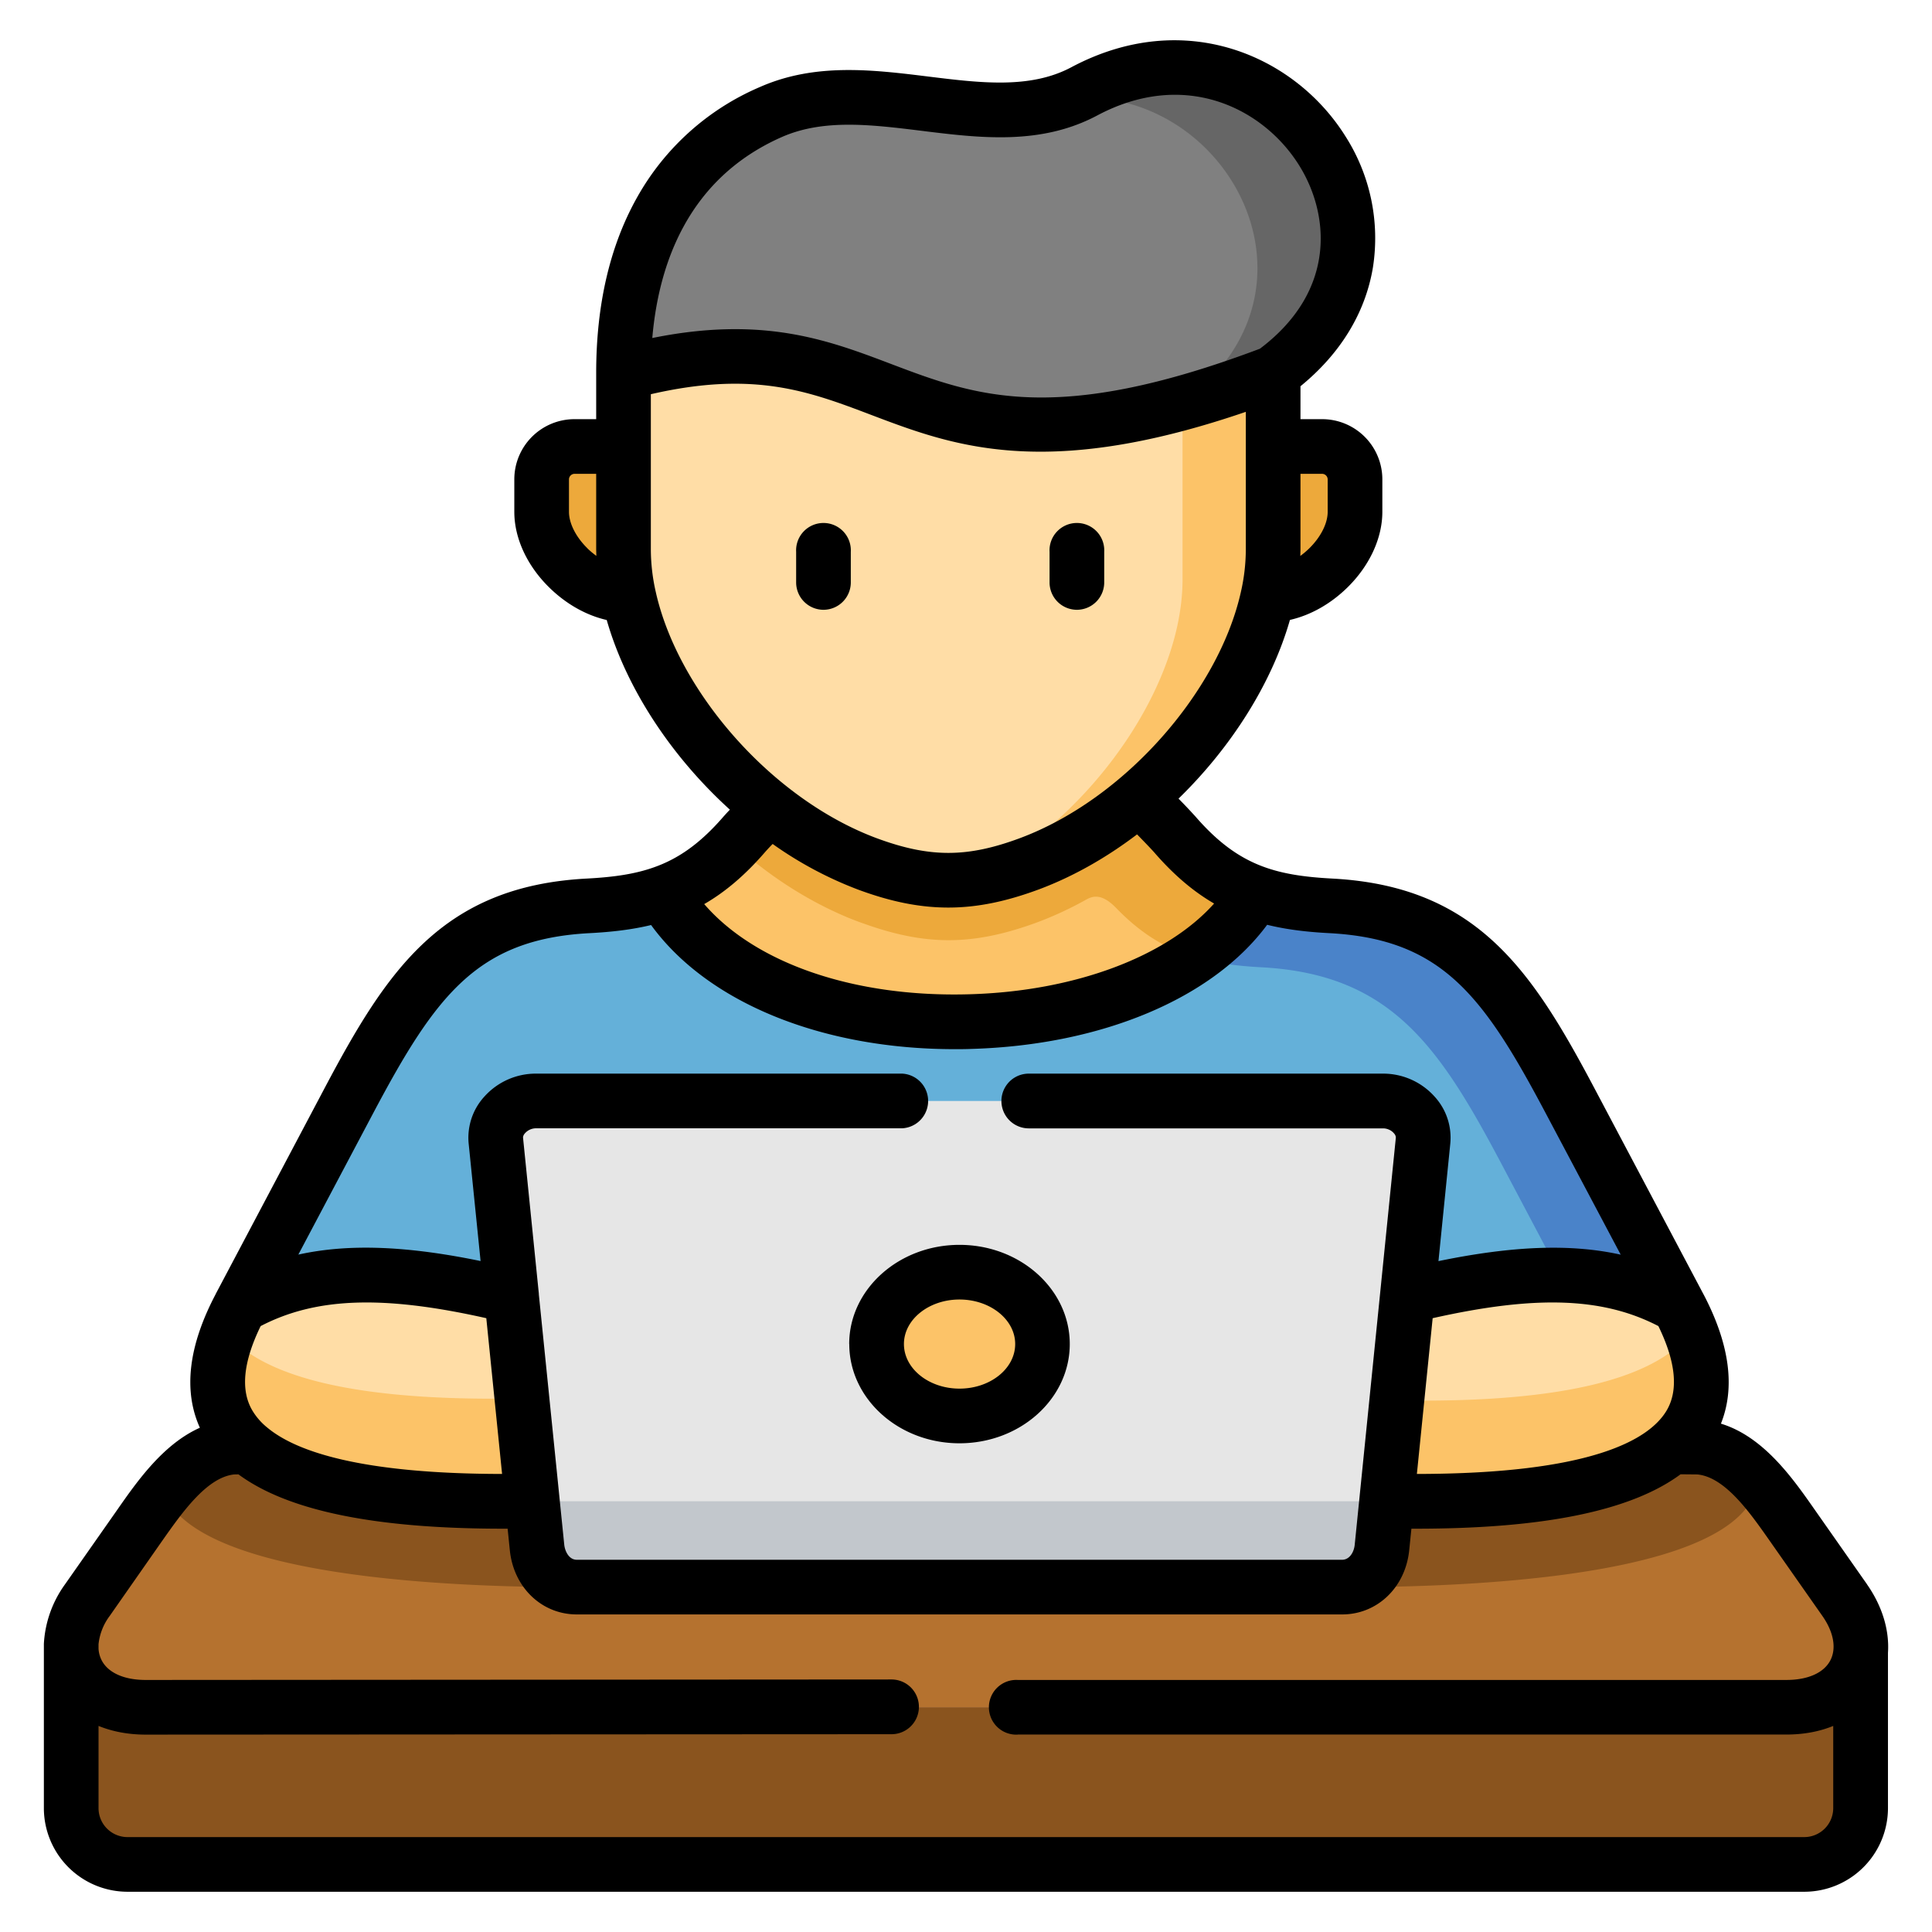 <svg width="24" height="24" fill="none" xmlns="http://www.w3.org/2000/svg">
  <defs/>
  <g fill-rule="evenodd" clip-rule="evenodd">
    <path d="M12 21.207H1.81c-.568 0-.906-.315-.924-.72v1.974c0 .385.315.7.699.7h20.83c.384 0 .7-.315.7-.7v-1.928c-.04.382-.375.674-.921.674H12z" fill="#8A541E"/>
    <path d="M1.737 18.947l-.651.93a1.038 1.038 0 00-.201.543v.068c.018.404.356.72.924.72h20.384c.546 0 .88-.293.92-.675.022-.204-.04-.433-.198-.657l-.651-.93c-.295-.42-.655-.931-1.16-.97-.02-.002-.323-.003-.344-.003-.59.51-1.806.676-3.17.676H6.249c-1.363 0-2.581-.166-3.17-.676l-.193.003c-.498.045-.856.552-1.15.97z" fill="#B5722F"/>
    <path d="M2.984 16.225c-.431.815-.337 1.374.096 1.748.588.51 1.806.676 3.169.676h.364l1.363-1.282-1.62-1.267c-1.237-.967-2.517-.362-3.372.125zM17.484 16.1l-1.01 1.27.753 1.28h.363c1.364 0 2.58-.167 3.17-.677.431-.374.527-.933.096-1.748-.857-.487-1.848-.497-3.372-.125z" fill="#FFDDA6"/>
    <path d="M7.304 11.253c-1.597.085-2.2.968-2.97 2.42l-1.35 2.552c.855-.487 1.846-.497 3.372-.125h11.128c1.524-.372 2.515-.362 3.371.125l-1.351-2.552c-.769-1.452-1.371-2.334-2.969-2.42-.36-.018-.665-.063-.94-.16l-7.369.005c-.27.094-.569.137-.922.155z" fill="#64B0D9"/>
    <path d="M15.816 5.547c-1.076.81-.71 1.475-.065 1.846.511.007 1.082-.519 1.082-1.035v-.403a.41.41 0 00-.408-.408h-.61zM6.729 6.358c0 .516.57 1.042 1.08 1.035l.818-1.008-.882-.838h-.609a.409.409 0 00-.407.408v.403z" fill="#EDA93B"/>
    <path d="M17.353 17.4l-.126 1.25h.363c1.364 0 2.58-.167 3.17-.677.37-.322.493-.779.247-1.418a1.26 1.26 0 01-.162.168c-.59.511-1.806.676-3.17.676h-.322zM2.824 16.574c-.237.63-.113 1.081.255 1.4.588.51 1.806.675 3.17.675h.364l-.129-1.274H6.12c-1.364 0-2.581-.166-3.17-.676a1.316 1.316 0 01-.126-.125z" fill="#FCC368"/>
    <path d="M14.834 11.889c.247.074.52.11.836.127 1.597.085 2.2.967 2.97 2.42l.742 1.403c.563.013 1.036.136 1.474.386l-1.352-2.552c-.768-1.452-1.37-2.334-2.968-2.42-.36-.018-.666-.063-.94-.16a2.511 2.511 0 01-.762.796z" fill="#4A83C9"/>
    <path d="M8.305 11.21c1.38 2.088 6.121 1.903 7.29-.117-.361-.129-.672-.348-.996-.722-.114-.13-.429-.44-.447-.462l-2.058-1.306-2.532 1.433c-.104.106-.251.254-.322.335-.33.38-.646.601-1.014.727.022.039.055.075.08.112z" fill="#FCC368"/>
    <path d="M7.81 7.393c.201.938.868 1.943 1.752 2.643a4.656 4.656 0 001.213.695c.734.272 1.285.27 2.016-.002.49-.183.952-.469 1.362-.82.808-.692 1.41-1.633 1.599-2.516.042-.193.064-.384.064-.568V4.633l-3.721-1.005-4.349 1.005v2.192c0 .184.022.375.063.568z" fill="#FFDDA6"/>
    <path d="M14.69 5.006v2.193c0 .184-.022.374-.063.567-.19.883-.792 1.825-1.6 2.516a4.9 4.9 0 01-.932.63c.22-.029.448-.09.696-.183.13-.048.259-.104.384-.166.347-.173.678-.397.978-.654.808-.692 1.41-1.633 1.599-2.516a2.65 2.65 0 00.064-.568V4.633c-.41.155-.784.278-1.126.373z" fill="#FCC368"/>
    <path d="M7.746 4.633c3.524-.95 3.238 1.837 8.07 0 2.233-1.625.044-4.77-2.347-3.499-1.18.629-2.654-.287-3.89.257-1.211.533-1.833 1.67-1.833 3.242z" fill="gray"/>
    <path d="M13.284 1.22c1.958-.168 3.34 2.379 1.406 3.786.342-.095.716-.218 1.126-.373 2.234-1.625.044-4.77-2.346-3.499a1.97 1.97 0 01-.186.085z" fill="#666"/>
    <path d="M13.866 11.28c.278.287.552.465.864.575.034.012.068.024.104.034.32-.222.583-.487.762-.796l-.02-.008c-.352-.129-.659-.346-.978-.713-.113-.131-.427-.44-.445-.463-.41.351-.873.637-1.362.82-.731.273-1.282.274-2.016.002a4.65 4.65 0 01-1.213-.695c-.104.106-.25.254-.321.335a2.821 2.821 0 01-.115.126c.11.1.225.194.344.284.332.253.695.465 1.074.622.064.026.127.05.191.072.763.273 1.339.272 2.102 0 .218-.078.43-.175.635-.288.074-.041.19-.118.394.093z" fill="#EDA93B"/>
    <path d="M7.167 19.717l-.554-1.068H6.25c-1.363 0-2.58-.166-3.17-.676l-.192.003c-.264.024-.488.178-.685.378l-.012.012a3.003 3.003 0 00-.153.176c.421 1.123 3.995 1.175 5.13 1.175zM16.673 19.717l.554-1.068h.363c1.364 0 2.58-.165 3.17-.676h.017l.327.003c.282.02.518.19.724.41l-.002-.002.006.005.007.007c.015.016-.008.085-.036.146-.422 1.123-3.996 1.175-5.13 1.175z" fill="#8A541E"/>
    <path d="M6.356 16.1l.257 2.55.058.57c.027.271.223.495.495.495h9.508c.272 0 .468-.224.495-.494l.058-.572.257-2.549.195-1.927c.027-.272-.223-.496-.496-.496H6.656c-.272 0-.523.224-.496.496l.196 1.927z" fill="#E6E6E6"/>
    <path d="M10.89 16.696c0 .493.46.894 1.03.894.569 0 1.03-.4 1.03-.894 0-.493-.461-.892-1.03-.892-.57 0-1.03.399-1.03.892z" fill="#FCC368"/>
    <path d="M6.613 18.65l.058.57c.005.051.016.101.032.148.071.2.242.347.462.347h9.508a.491.491 0 00.463-.347.628.628 0 00.033-.147l.058-.572H6.613z" fill="#C2C7CC"/>
  </g>
  <path d="M10.23 7.575a.34.34 0 01-.34-.34v-.38a.34.34 0 11.679 0v.38a.34.34 0 01-.34.34zM13.377 7.575a.34.34 0 01-.339-.34v-.38a.34.34 0 11.679 0v.38a.34.34 0 01-.34.34zM10.55 16.696c0 .68.614 1.233 1.369 1.233.756 0 1.37-.553 1.37-1.233 0-.679-.614-1.232-1.37-1.232-.755 0-1.37.553-1.37 1.232zm1.369-.553c.381 0 .692.248.692.553 0 .306-.31.554-.692.554-.38 0-.69-.248-.69-.554 0-.305.31-.553.69-.553z" fill="#000"/>
  <path d="M23.193 19.681l-.652-.93c-.272-.389-.633-.904-1.163-1.066.18-.45.108-.99-.218-1.61l-.002-.003-.003-.006-1.351-2.552c-.774-1.461-1.46-2.504-3.251-2.6-.719-.038-1.178-.167-1.7-.768a6.863 6.863 0 00-.213-.225c.656-.639 1.158-1.431 1.384-2.22.255-.058.506-.198.717-.406.274-.27.431-.612.431-.937v-.403a.748.748 0 00-.748-.748h-.269v-.409c.496-.404.806-.911.9-1.476a2.352 2.352 0 00-.342-1.63C16.09.697 14.722.083 13.309.835c-.51.272-1.126.196-1.776.116-.69-.085-1.404-.173-2.091.129a3.178 3.178 0 00-1.53 1.376c-.336.599-.506 1.331-.506 2.176v.575h-.27a.748.748 0 00-.747.748v.403c0 .326.157.667.431.937.211.208.462.349.717.407.242.846.802 1.696 1.53 2.356-.032.033-.06.064-.083.09-.288.332-.558.52-.863.627-.246.087-.515.122-.835.139-1.791.095-2.478 1.138-3.252 2.6l-1.35 2.552-.004.007v.002c-.34.644-.405 1.201-.197 1.661-.453.202-.776.66-1.024 1.016l-.652.93a1.388 1.388 0 00-.262.738v2.041A1.04 1.04 0 001.583 23.5h20.831a1.04 1.04 0 001.039-1.039v-1.928-.001c.019-.28-.07-.578-.26-.85zM7.297 6.811c-.143-.14-.229-.31-.229-.453v-.403a.07.07 0 01.069-.069h.269v.939l.002.08a.999.999 0 01-.111-.093zm10.5 9.564c1.283-.288 2.115-.259 2.804.098.218.447.252.801.1 1.053-.215.357-.927.782-3.1.784l.196-1.935zM16.424 5.886a.07.07 0 01.069.069v.403c0 .143-.085.312-.228.453a1.007 1.007 0 01-.112.095l.002-.08v-.94h.27zM9.715 1.701c.516-.226 1.108-.153 1.734-.076.727.09 1.479.182 2.18-.19 1.093-.583 2.066-.089 2.508.617.378.603.473 1.558-.486 2.28-2.548.96-3.535.586-4.58.19-.564-.214-1.14-.433-1.938-.433-.307 0-.646.032-1.03.11.08-.929.45-1.987 1.612-2.498zm-1.57 5.647a2.401 2.401 0 01-.06-.523V4.897c1.283-.295 1.964-.037 2.745.26.58.22 1.2.454 2.096.454.666 0 1.484-.13 2.55-.495v1.71a2.394 2.394 0 01-.062.531c-.277 1.232-1.44 2.568-2.742 3.054-.657.245-1.122.245-1.78.002-1.307-.486-2.474-1.83-2.747-3.065zm1.351 3.246c.024-.028.06-.067.102-.11a4.7 4.7 0 001.059.566c.404.15.764.224 1.123.224.362 0 .723-.076 1.129-.227.427-.16.838-.395 1.216-.682.083.085.172.177.217.228.245.282.488.485.74.631-.587.657-1.727 1.09-3.036 1.127-1.43.042-2.66-.382-3.298-1.12.255-.147.5-.352.748-.637zm-4.862 3.238c.777-1.467 1.295-2.166 2.688-2.24.272-.014.526-.043.766-.101.699.962 2.118 1.542 3.77 1.542.069 0 .138 0 .208-.003 1.627-.047 3.002-.631 3.675-1.542.243.06.5.09.776.104 1.393.075 1.91.774 2.686 2.24l.93 1.754c-.621-.138-1.342-.11-2.264.08l.147-1.46a.756.756 0 00-.198-.587.857.857 0 00-.635-.282H12.78a.34.34 0 000 .68h4.402c.048 0 .1.022.131.058.02.02.029.043.026.064l-.51 5.048c-.008.09-.062.189-.157.189H7.165c-.101 0-.149-.113-.156-.19l-.315-3.103a.34.34 0 00-.003-.038l-.193-1.906c-.003-.021.006-.043.026-.064a.185.185 0 01.131-.059h4.553a.34.34 0 000-.679H6.655a.858.858 0 00-.635.282.756.756 0 00-.198.588l.148 1.458c-.923-.19-1.644-.217-2.264-.08l.928-1.753zm1.603 4.478c-1.762-.002-2.564-.281-2.918-.577a.799.799 0 01-.181-.206c-.153-.253-.118-.607.1-1.054.687-.357 1.52-.386 2.803-.098l.196 1.935zm6.405 3.237h9.55c.215 0 .41-.037.581-.107v1.021a.36.36 0 01-.359.36H1.584a.36.36 0 01-.36-.36V21.44c.172.07.369.108.585.108l9.266-.005a.34.34 0 100-.68l-9.266.006c-.267 0-.466-.089-.546-.244a.362.362 0 01-.039-.143v-.057a.71.71 0 01.14-.353l.65-.93c.248-.352.555-.79.895-.826l.053-.001c.614.453 1.698.675 3.287.675h.057l.027.265c.046.464.396.8.832.8h9.508c.436 0 .787-.336.833-.8l.027-.265h.056c1.59 0 2.674-.222 3.288-.676l.207.002c.345.032.653.472.901.826l.652.93c.142.202.178.404.1.554-.08.154-.278.243-.544.243h-9.55a.34.34 0 100 .679z" fill="#000"/>
</svg>
